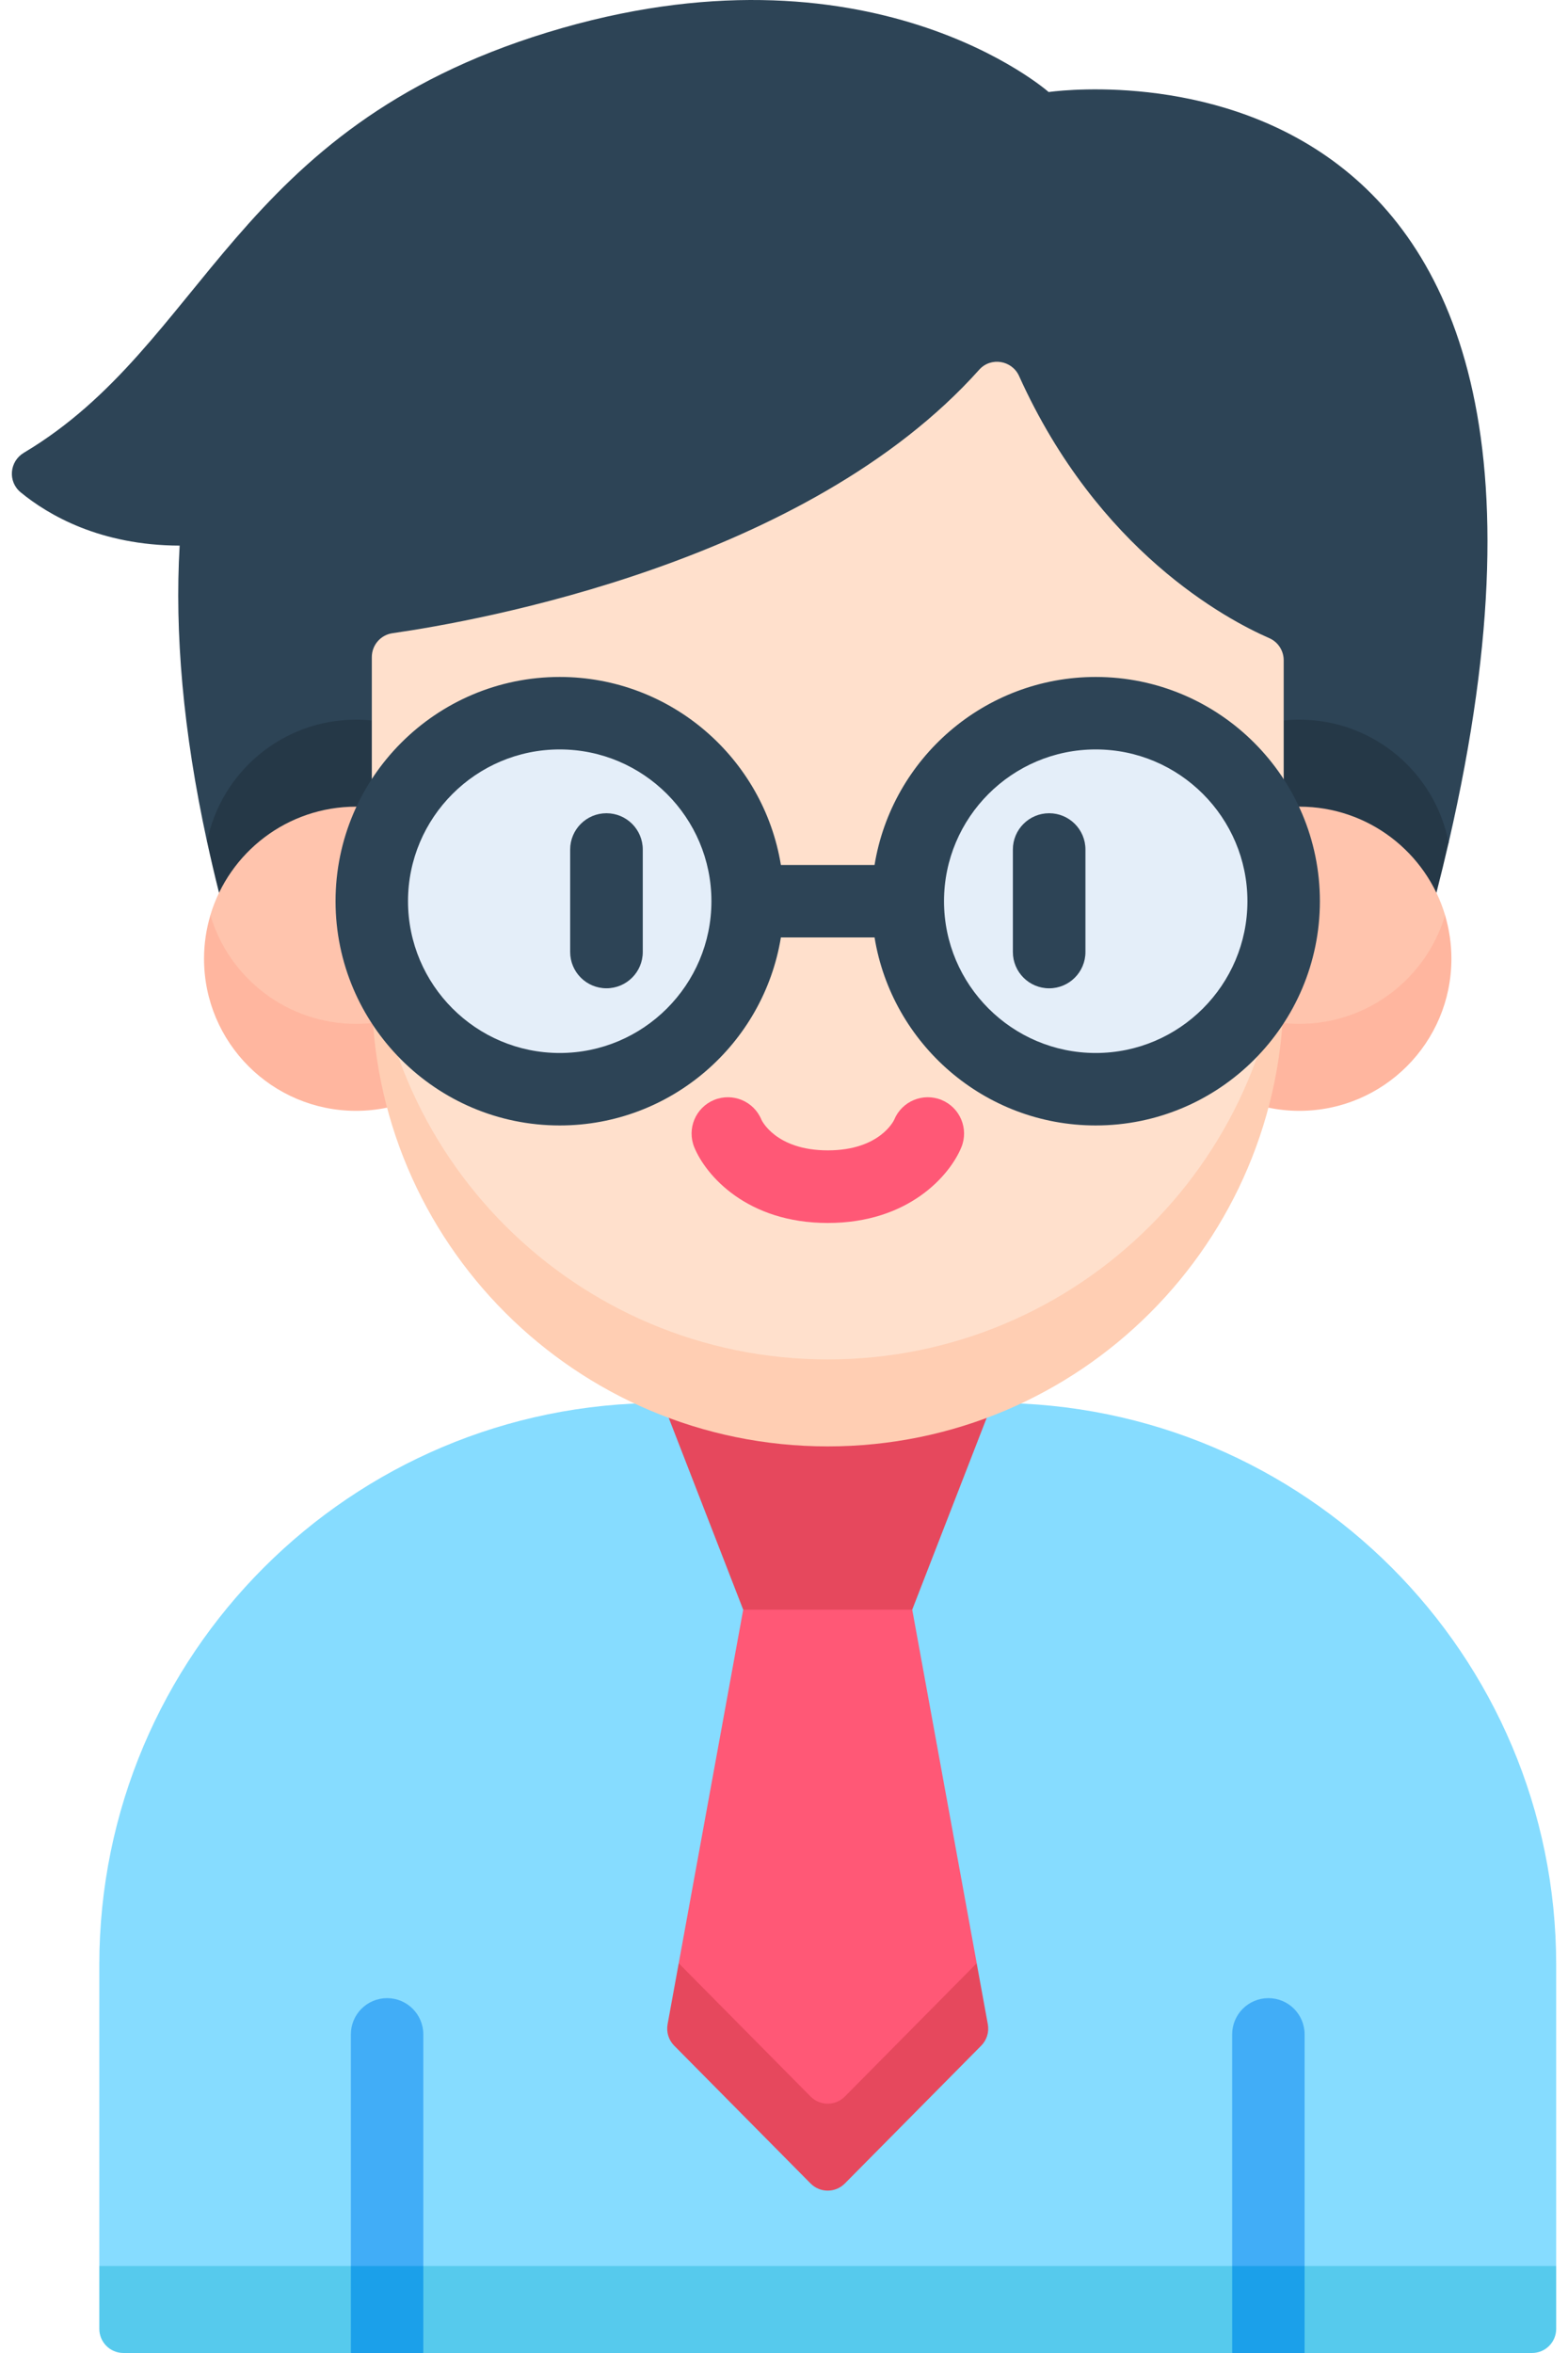 <svg width="56" height="84" viewBox="0 0 56 84" fill="none" xmlns="http://www.w3.org/2000/svg">
<path d="M49.748 31.871L51.737 30.083C58.655 0.124 37.452 3.286 37.452 3.286C37.452 3.286 31.053 -2.37 19.544 1.159C8.307 4.605 7.356 12.288 0.854 16.162C0.336 16.47 0.272 17.192 0.737 17.575C1.724 18.386 3.573 19.469 6.416 19.478C6.236 22.585 6.536 26.1 7.394 30.045L9.375 31.871H49.748V31.871Z" fill="#2D4456"/>
<path d="M12.717 25.692C10.087 25.692 7.894 27.562 7.395 30.045C7.525 30.644 7.667 31.252 7.823 31.871H13.278V25.721C13.094 25.702 12.906 25.692 12.717 25.692Z" fill="#253847"/>
<path d="M51.301 31.871C51.457 31.262 51.602 30.667 51.736 30.083C51.252 27.581 49.05 25.692 46.407 25.692C46.218 25.692 46.03 25.702 45.846 25.721V31.871H51.301V31.871Z" fill="#253847"/>
<path d="M13.278 35.352V28.826C13.093 28.807 12.906 28.797 12.717 28.797C10.257 28.797 8.18 30.431 7.512 32.674C7.366 33.166 9.718 38.103 12.717 38.103L13.319 36.517C13.292 36.132 13.278 35.743 13.278 35.352Z" fill="#FFC4AD"/>
<path d="M12.717 36.551C10.258 36.551 8.181 34.916 7.514 32.674C7.367 33.166 7.287 33.687 7.287 34.226C7.287 37.225 9.718 39.656 12.717 39.656C13.096 39.656 13.466 39.617 13.823 39.542L15.055 38.053L13.32 36.517C13.122 36.539 12.921 36.551 12.717 36.551Z" fill="#FFB69F"/>
<path d="M54.026 82.448H5.099L3.547 80.895V70.146C3.547 59.065 12.529 50.083 23.61 50.083H35.515C46.595 50.083 55.578 59.065 55.578 70.146V80.895L54.026 82.448Z" fill="#86DCFF"/>
<path d="M4.409 84H12.531L13.825 82.448L15.118 84H44.007L45.3 82.448L46.594 84H54.715C55.192 84 55.578 83.614 55.578 83.138V80.895H3.547V83.138C3.547 83.614 3.933 84 4.409 84Z" fill="#56CAED"/>
<path d="M26.543 57.465L29.561 55.913L32.58 57.465L34.883 70.087L34.253 72.276L29.562 77.015L24.906 72.312L24.24 70.087L26.543 57.465Z" fill="#FF5876"/>
<path d="M28.949 74.844L24.24 70.087L23.842 72.267C23.792 72.544 23.88 72.828 24.078 73.028L28.949 77.948C29.286 78.289 29.837 78.289 30.174 77.948L35.044 73.028C35.242 72.828 35.33 72.544 35.28 72.267L34.882 70.087L30.174 74.844C29.837 75.184 29.286 75.184 28.949 74.844Z" fill="#E6485D"/>
<path d="M32.579 57.465H26.543L23.676 50.083H35.446L32.579 57.465Z" fill="#E6485D"/>
<path d="M45.846 35.352V28.826C46.03 28.807 46.218 28.797 46.407 28.797C48.866 28.797 50.944 30.431 51.611 32.674C51.758 33.166 49.406 38.103 46.407 38.103L45.805 36.517C45.832 36.132 45.846 35.743 45.846 35.352Z" fill="#FFC4AD"/>
<path d="M46.407 36.551C48.866 36.551 50.942 34.916 51.61 32.674C51.756 33.166 51.836 33.687 51.836 34.226C51.836 37.225 49.405 39.656 46.407 39.656C46.027 39.656 45.657 39.617 45.3 39.542L44.068 38.053L45.803 36.517C46.001 36.539 46.203 36.551 46.407 36.551Z" fill="#FFB69F"/>
<path d="M34.974 13.196C28.821 20.08 17.068 22.168 14.017 22.605C13.593 22.666 13.279 23.03 13.279 23.459V31.871V33.799C13.279 42.792 20.57 50.083 29.563 50.083C38.556 50.083 45.846 42.792 45.846 33.799V32.247V23.57C45.846 23.228 45.645 22.918 45.331 22.781C43.801 22.113 39.213 19.669 36.396 13.424C36.142 12.86 35.387 12.735 34.974 13.196Z" fill="#FFE0CC"/>
<path d="M29.563 48.53C20.57 48.53 13.279 41.24 13.279 32.247V35.352C13.279 44.345 20.57 51.635 29.563 51.635C38.556 51.635 45.846 44.345 45.846 35.352V32.247C45.846 41.24 38.556 48.53 29.563 48.53Z" fill="#FFCEB3"/>
<path d="M26.553 33.461C27.265 29.825 24.894 26.3 21.257 25.588C17.621 24.876 14.096 27.247 13.384 30.884C12.673 34.52 15.044 38.045 18.68 38.757C22.316 39.468 25.841 37.097 26.553 33.461Z" fill="#E4EEF9"/>
<path d="M39.835 38.813C43.519 38.42 46.188 35.115 45.795 31.43C45.402 27.745 42.096 25.077 38.412 25.47C34.727 25.863 32.059 29.168 32.452 32.853C32.845 36.538 36.15 39.206 39.835 38.813Z" fill="#E4EEF9"/>
<path d="M15.118 80.895V72.626C15.118 71.911 14.539 71.332 13.825 71.332C13.11 71.332 12.531 71.911 12.531 72.626V80.895L13.825 82.448L15.118 80.895Z" fill="#41ADF7"/>
<path d="M12.531 80.895H15.118V84H12.531V80.895Z" fill="#1BA0EA"/>
<path d="M46.593 80.895V72.626C46.593 71.911 46.014 71.332 45.3 71.332C44.585 71.332 44.006 71.911 44.006 72.626V80.895L45.3 82.448L46.593 80.895Z" fill="#41ADF7"/>
<path d="M44.006 80.895H46.593V84H44.006V80.895Z" fill="#1BA0EA"/>
<path d="M33.628 39.268C32.966 38.996 32.209 39.311 31.936 39.973C31.932 39.984 31.434 41.067 29.565 41.067C27.697 41.067 27.199 39.984 27.194 39.973C26.922 39.311 26.164 38.996 25.502 39.268C24.84 39.541 24.525 40.298 24.797 40.96C25.21 41.962 26.678 43.659 29.565 43.659C32.452 43.659 33.92 41.962 34.333 40.96C34.606 40.298 34.29 39.541 33.628 39.268Z" fill="#FF5876"/>
<path d="M21.659 35.281C22.375 35.281 22.956 34.701 22.956 33.985V30.328C22.956 29.612 22.375 29.032 21.659 29.032C20.944 29.032 20.363 29.612 20.363 30.328V33.985C20.363 34.701 20.944 35.281 21.659 35.281Z" fill="#2D4456"/>
<path d="M37.47 29.032C36.754 29.032 36.174 29.612 36.174 30.328V33.985C36.174 34.701 36.754 35.282 37.47 35.282C38.186 35.282 38.766 34.701 38.766 33.985V30.328C38.766 29.612 38.186 29.032 37.47 29.032Z" fill="#2D4456"/>
<path d="M39.133 24.167C35.159 24.167 31.854 27.078 31.234 30.879H27.889C27.269 27.078 23.964 24.167 19.99 24.167C15.576 24.167 11.984 27.758 11.984 32.172C11.984 36.587 15.576 40.178 19.99 40.178C23.964 40.178 27.269 37.267 27.889 33.466H31.234C31.854 37.267 35.159 40.178 39.133 40.178C43.547 40.178 47.139 36.587 47.139 32.172C47.139 27.758 43.547 24.167 39.133 24.167ZM19.99 37.591C17.002 37.591 14.572 35.16 14.572 32.172C14.572 29.185 17.002 26.754 19.99 26.754C22.977 26.754 25.408 29.185 25.408 32.172C25.408 35.16 22.977 37.591 19.99 37.591ZM39.133 37.591C36.145 37.591 33.715 35.16 33.715 32.172C33.715 29.185 36.145 26.754 39.133 26.754C42.121 26.754 44.551 29.185 44.551 32.172C44.551 35.16 42.121 37.591 39.133 37.591Z" fill="#2D4456"/>
</svg>
